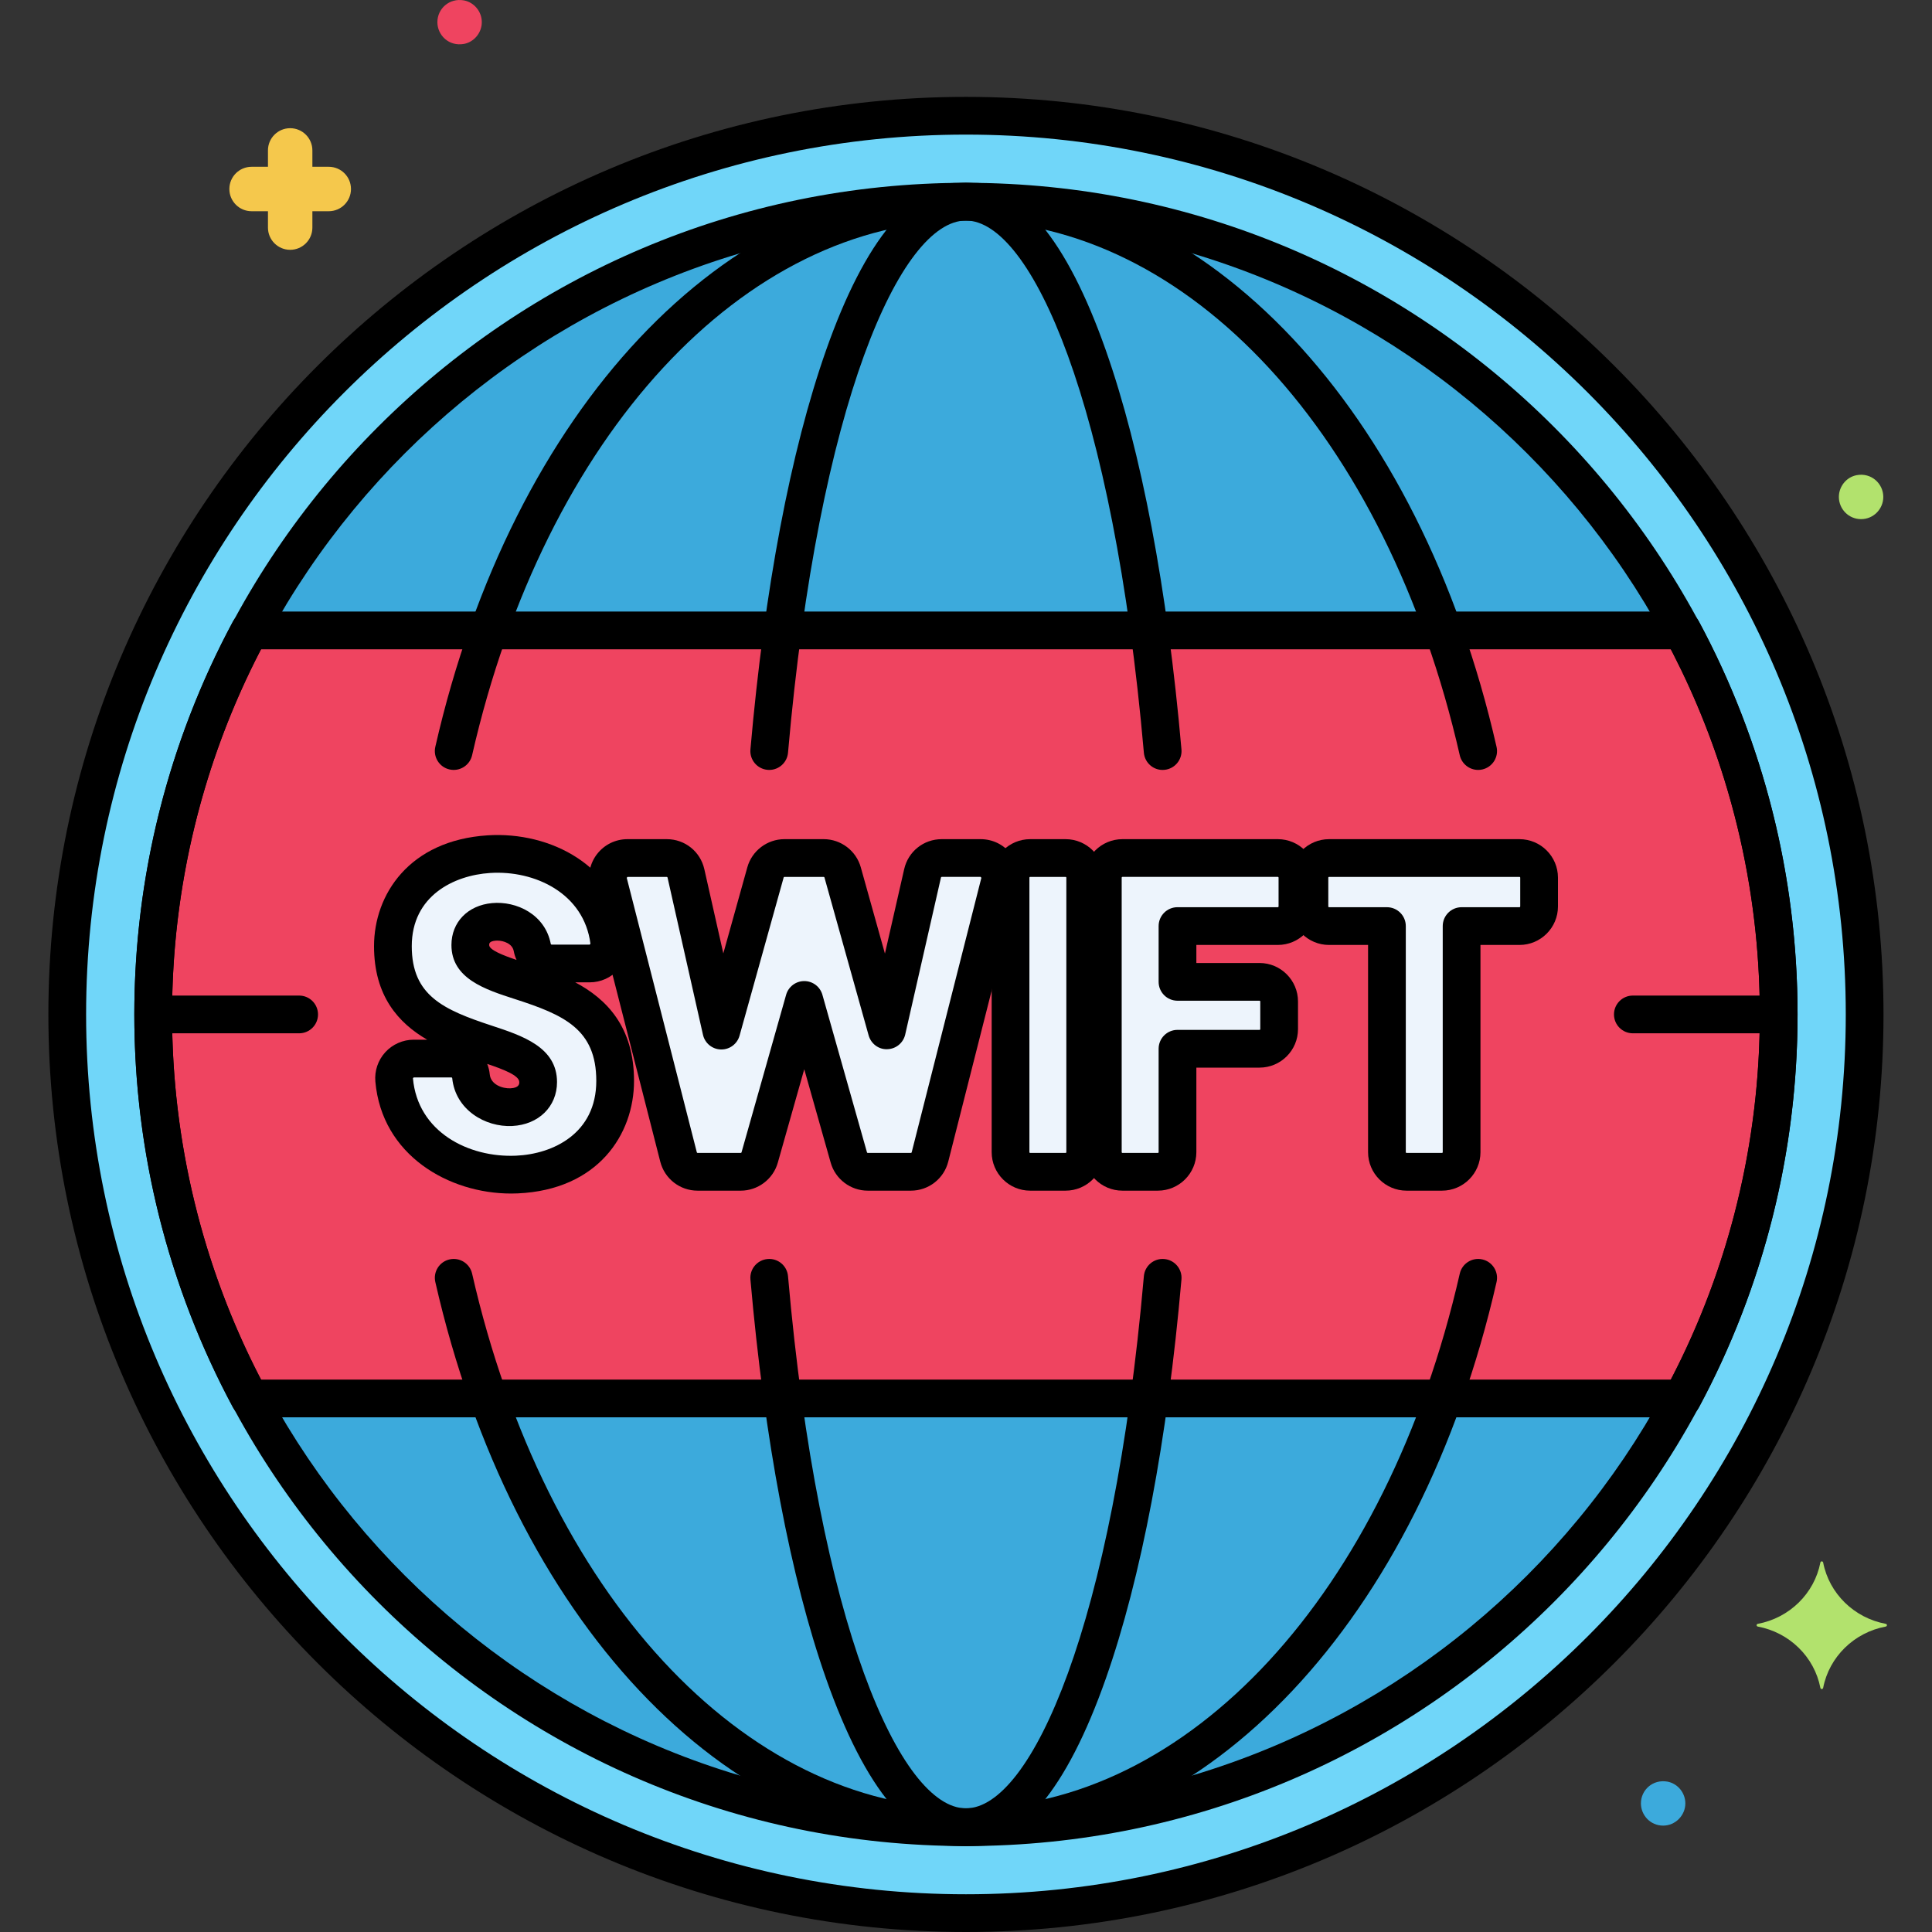 <svg enable-background="new 0 0 256 256" height="512" viewBox="0 0 256 256" width="512" xmlns="http://www.w3.org/2000/svg"><rect x="0" y="0" width="256" height="256" fill="#333333" stroke="none"/><circle cx="127.992" cy="134.418" fill="#70d6f9" r="119.082"/><circle cx="127.992" cy="134.418" fill="#3caadc" r="107.694"/><path d="m20.298 134.418c0 18.406 4.622 35.731 12.762 50.885h189.865c8.14-15.154 12.762-32.479 12.762-50.885s-4.622-35.731-12.762-50.885h-189.865c-8.14 15.154-12.762 32.479-12.762 50.885z" fill="#ef4460"/><g fill="#edf4fc"><path d="m62.319 125.22c0-4.316 7.386-4.014 8.209.33.233 1.227 1.305 2.115 2.554 2.115h5.056c1.566 0 2.778-1.377 2.578-2.93-2.012-15.683-28.655-15.434-28.655.64 0 14.889 19.246 11.061 19.246 18.007 0 4.813-8.395 4.278-8.9-.773-.132-1.33-1.25-2.343-2.586-2.343h-5.005c-.729 0-1.425.306-1.917.844-.493.538-.736 1.258-.672 1.984 1.441 16.358 29.285 17.077 29.285.133.001-15.241-19.193-11.385-19.193-18.007z"/><path d="m129.941 113.694h-5.159c-1.213 0-2.266.839-2.535 2.022l-4.739 20.809-5.857-20.932c-.314-1.123-1.337-1.899-2.503-1.899h-5.211c-1.167 0-2.19.777-2.504 1.901l-5.845 20.966-4.698-20.84c-.267-1.186-1.32-2.028-2.536-2.028h-5.21c-.803 0-1.561.371-2.053 1.005-.493.634-.664 1.46-.465 2.238l9.288 36.375c.293 1.151 1.33 1.956 2.518 1.956h5.727c1.163 0 2.184-.773 2.501-1.892l5.91-20.88 5.907 20.88c.317 1.119 1.338 1.892 2.501 1.892h5.727c1.189 0 2.227-.807 2.519-1.96l9.236-36.375c.198-.777.025-1.602-.467-2.236-.493-.632-1.25-1.002-2.052-1.002z"/><path d="m141.196 113.694h-4.695c-1.436 0-2.6 1.164-2.6 2.6v36.375c0 1.436 1.164 2.6 2.6 2.6h4.695c1.436 0 2.6-1.164 2.6-2.6v-36.375c0-1.436-1.164-2.6-2.6-2.6z"/><path d="m169.317 113.694h-20.588c-1.436 0-2.6 1.164-2.6 2.6v36.375c0 1.436 1.164 2.6 2.6 2.6h4.695c1.436 0 2.6-1.164 2.6-2.6v-13.705h10.869c1.436 0 2.6-1.164 2.6-2.6v-3.663c0-1.436-1.164-2.6-2.6-2.6h-10.869v-7.391h13.294c1.436 0 2.6-1.164 2.6-2.6v-3.818c-.002-1.434-1.166-2.598-2.601-2.598z"/><path d="m201.339 113.694h-25.231c-1.436 0-2.6 1.164-2.6 2.6v3.818c0 1.436 1.164 2.6 2.6 2.6h7.669v29.958c0 1.436 1.164 2.6 2.6 2.6h4.695c1.436 0 2.6-1.164 2.6-2.6v-29.958h7.669c1.436 0 2.6-1.164 2.6-2.6v-3.818c-.003-1.436-1.167-2.6-2.602-2.6z"/></g><path d="m246.026 62.961c-1.415.267-2.366 1.536-2.366 2.884 0 1.575 1.266 2.943 2.943 2.943 1.664 0 2.943-1.362 2.943-2.943 0-1.754-1.579-3.246-3.52-2.884z" fill="#b2e26d"/><path d="m220.95 236.076c-1.942-.35-3.52 1.102-3.52 2.884 0 1.555 1.245 2.943 2.943 2.943 1.639 0 2.943-1.368 2.943-2.943 0-1.4-1.007-2.628-2.366-2.884z" fill="#3caadc"/><path d="m43.563 22.101h-2.171v-2.171c0-1.625-1.317-2.943-2.943-2.943s-2.943 1.317-2.943 2.943v2.171h-2.171c-1.625 0-2.943 1.317-2.943 2.943s1.317 2.943 2.943 2.943h2.171v2.171c0 1.625 1.317 2.943 2.943 2.943s2.943-1.317 2.943-2.943v-2.171h2.171c1.625 0 2.943-1.317 2.943-2.943s-1.317-2.943-2.943-2.943z" fill="#f5c84c"/><path d="m61.475.053c-1.942-.35-3.52 1.102-3.52 2.884 0 1.703 1.496 3.239 3.52 2.884 1.331-.252 2.366-1.466 2.366-2.884s-1.027-2.631-2.366-2.884z" fill="#ef4460"/><path d="m249.87 215.167c-4.192-.781-7.496-4.017-8.293-8.124-.04-.206-.328-.206-.368 0-.797 4.106-4.101 7.343-8.293 8.124-.21.039-.21.321 0 .36 4.192.781 7.496 4.017 8.293 8.124.04.206.328.206.368 0 .797-4.107 4.101-7.343 8.293-8.124.21-.039.21-.321 0-.36z" fill="#b2e26d"/><path d="m101.929 102.019c-.073 0-.146-.003-.221-.01-1.376-.12-2.394-1.333-2.272-2.708 1.861-21.26 5.327-39.549 10.022-52.89 5.182-14.722 11.417-22.187 18.534-22.187s13.353 7.465 18.534 22.187c4.695 13.341 8.162 31.63 10.023 52.89.121 1.375-.896 2.588-2.272 2.708-1.379.13-2.588-.896-2.708-2.272-4.055-46.292-14.93-70.513-23.577-70.513s-19.522 24.221-23.576 70.513c-.113 1.301-1.205 2.282-2.487 2.282z"/><path d="m127.992 244.612c-7.117 0-13.353-7.465-18.534-22.187-4.695-13.341-8.161-31.629-10.022-52.889-.121-1.375.896-2.588 2.272-2.708 1.382-.124 2.589.896 2.708 2.272 4.054 46.292 14.929 70.513 23.576 70.513s19.522-24.221 23.577-70.513c.119-1.375 1.328-2.396 2.708-2.272 1.376.12 2.394 1.333 2.272 2.708-1.861 21.26-5.328 39.549-10.023 52.889-5.181 14.722-11.417 22.187-18.534 22.187z"/><path d="m195.862 102.019c-1.141 0-2.171-.786-2.436-1.945-9.663-42.378-35.959-70.851-65.435-70.851s-55.771 28.473-65.435 70.851c-.308 1.346-1.648 2.187-2.993 1.882-1.347-.307-2.188-1.647-1.882-2.993 10.193-44.704 38.448-74.739 70.31-74.739s60.116 30.035 70.31 74.739c.307 1.346-.535 2.686-1.882 2.993-.186.043-.373.063-.557.063z"/><path d="m127.992 244.612c-31.861 0-60.116-30.035-70.31-74.739-.307-1.346.535-2.686 1.882-2.993s2.686.537 2.993 1.882c9.663 42.377 35.959 70.85 65.435 70.85s55.771-28.473 65.435-70.85c.307-1.346 1.647-2.188 2.993-1.882 1.347.307 2.188 1.647 1.882 2.993-10.194 44.704-38.448 74.739-70.31 74.739z"/><path d="m127.992 256c-67.041 0-121.582-54.542-121.582-121.582s54.541-121.582 121.582-121.582 121.582 54.542 121.582 121.582-54.541 121.582-121.582 121.582zm0-238.164c-64.283 0-116.582 52.298-116.582 116.582s52.299 116.582 116.582 116.582 116.582-52.298 116.582-116.582-52.299-116.582-116.582-116.582z"/><path d="m234.733 136.918h-18.371c-1.381 0-2.5-1.119-2.5-2.5s1.119-2.5 2.5-2.5h18.371c1.381 0 2.5 1.119 2.5 2.5s-1.119 2.5-2.5 2.5z"/><path d="m39.639 136.918h-19.196c-1.381 0-2.5-1.119-2.5-2.5s1.119-2.5 2.5-2.5h19.195c1.381 0 2.5 1.119 2.5 2.5s-1.118 2.5-2.499 2.5z"/><path d="m127.992 244.612c-60.762 0-110.194-49.433-110.194-110.194s49.432-110.194 110.194-110.194 110.194 49.433 110.194 110.194-49.432 110.194-110.194 110.194zm0-215.388c-58.004 0-105.194 47.19-105.194 105.194s47.19 105.194 105.194 105.194 105.194-47.19 105.194-105.194-47.19-105.194-105.194-105.194z"/><path d="m222.925 187.803h-189.865c-.921 0-1.767-.506-2.202-1.317-8.544-15.906-13.06-33.911-13.06-52.068s4.516-36.163 13.06-52.068c.436-.811 1.281-1.317 2.202-1.317h189.865c.921 0 1.767.506 2.202 1.317 8.544 15.906 13.06 33.911 13.06 52.068s-4.516 36.163-13.06 52.068c-.436.811-1.281 1.317-2.202 1.317zm-188.359-5h186.852c7.703-14.854 11.769-31.55 11.769-48.385s-4.065-33.531-11.769-48.385h-186.852c-7.703 14.854-11.769 31.55-11.769 48.385s4.066 33.531 11.769 48.385z"/><path d="m67.719 158.15c-8.241 0-17.12-5.06-17.981-14.837-.126-1.419.354-2.838 1.318-3.891.966-1.053 2.336-1.656 3.761-1.656h1.788c-3.798-2.205-7.043-5.784-7.043-12.391 0-6.833 4.655-14.025 15.057-14.689 8.307-.532 17.331 4.017 18.578 13.731.188 1.452-.261 2.916-1.229 4.016-.968 1.101-2.363 1.732-3.829 1.732h-1.914c4.123 2.192 7.788 5.865 7.788 13.062 0 7.081-4.768 14.436-15.418 14.904-.29.013-.583.019-.876.019zm-12.903-15.384s-.099.107-.099.108c.626 7.104 7.352 10.54 13.657 10.261 4.907-.216 10.638-2.94 10.638-9.909 0-6.853-4.269-8.742-10.779-10.842-3.944-1.272-8.414-2.714-8.414-7.165 0-3.02 2.16-5.252 5.376-5.554 3.233-.304 7.045 1.495 7.789 5.418.009.047.05.081.098.081h5.057s.099-.111.099-.112c-.855-6.661-7.347-9.764-13.3-9.378-4.787.306-10.376 3.03-10.376 9.7 0 6.548 4.194 8.42 10.593 10.528 4.057 1.336 8.654 2.852 8.654 7.479 0 3.252-2.44 5.645-5.936 5.819-3.574.177-7.533-2.146-7.952-6.344-.006-.053-.048-.091-.099-.091h-5.006zm9.745-1.791c.172.434.287.9.336 1.388.135 1.359 1.681 1.887 2.728 1.845 1.185-.059 1.185-.596 1.185-.825-.001-.879-2.095-1.684-4.249-2.408zm1.33-16.341c-.079 0-.155.003-.228.01-.844.079-.844.402-.844.576 0 .648 1.828 1.367 3.629 1.974-.17-.37-.298-.765-.376-1.179-.185-.979-1.336-1.381-2.181-1.381z"/><path d="m120.705 157.769h-5.728c-2.271 0-4.289-1.526-4.906-3.711l-3.503-12.379-3.504 12.379c-.617 2.185-2.635 3.711-4.906 3.711h-5.728c-2.333 0-4.365-1.579-4.94-3.839l-9.287-36.374c-.388-1.513-.047-3.155.912-4.39.976-1.254 2.443-1.972 4.028-1.972h5.21c2.4 0 4.446 1.636 4.975 3.978l2.516 11.16 3.181-11.408c.612-2.196 2.633-3.73 4.912-3.73h5.211c2.278 0 4.298 1.532 4.911 3.727l3.2 11.438 2.551-11.198c.532-2.336 2.577-3.967 4.973-3.967h5.158c1.584 0 3.052.717 4.025 1.967.975 1.254 1.309 2.854.917 4.39l-9.235 36.373c-.576 2.264-2.608 3.845-4.943 3.845zm-14.136-27.772c1.119 0 2.102.743 2.405 1.819l5.907 20.88c.013.043.052.072.096.072h5.728c.045 0 .086-.032.097-.076l9.235-36.375-.097-.124h-5.158c-.047 0-.087.032-.098.078l-4.739 20.809c-.254 1.115-1.232 1.916-2.376 1.944-1.131.057-2.16-.724-2.469-1.825l-5.857-20.932c-.013-.043-.052-.073-.096-.073h-5.211c-.045 0-.084.029-.096.073l-5.846 20.966c-.302 1.083-1.288 1.829-2.407 1.829-.021 0-.043 0-.063-.001-1.146-.029-2.124-.832-2.376-1.949l-4.697-20.84c-.011-.045-.051-.078-.098-.078h-5.21s-.097.124-.097.124l9.288 36.375c.012.045.051.075.096.075h5.728c.044 0 .083-.029.096-.072l5.91-20.88c.305-1.076 1.287-1.819 2.405-1.819z"/><path d="m141.196 157.769h-4.694c-2.812 0-5.1-2.288-5.1-5.1v-36.375c0-2.812 2.288-5.1 5.1-5.1h4.694c2.812 0 5.1 2.288 5.1 5.1v36.375c0 2.812-2.288 5.1-5.1 5.1zm-4.694-41.575c-.056 0-.1.044-.1.1v36.375c0 .056.044.1.1.1h4.694c.055 0 .1-.045.1-.1v-36.375c0-.055-.045-.1-.1-.1z"/><path d="m153.424 157.769h-4.695c-2.812 0-5.1-2.288-5.1-5.1v-36.375c0-2.812 2.288-5.1 5.1-5.1h20.588c2.812 0 5.1 2.288 5.1 5.1v3.817c0 2.812-2.288 5.1-5.1 5.1h-10.793v2.391h8.368c2.812 0 5.1 2.288 5.1 5.1v3.664c0 2.812-2.288 5.1-5.1 5.1h-8.368v11.205c-.001 2.81-2.289 5.098-5.1 5.098zm-4.695-41.575c-.055 0-.1.045-.1.1v36.375c0 .055.045.1.1.1h4.695c.055 0 .1-.045.1-.1v-13.705c0-1.381 1.119-2.5 2.5-2.5h10.868c.055 0 .1-.045.1-.1v-3.664c0-.055-.045-.1-.1-.1h-10.868c-1.381 0-2.5-1.119-2.5-2.5v-7.391c0-1.381 1.119-2.5 2.5-2.5h13.293c.056 0 .1-.044.1-.1v-3.817c0-.056-.044-.1-.1-.1h-20.588z"/><path d="m191.07 157.769h-4.694c-2.812 0-5.1-2.288-5.1-5.1v-27.458h-5.169c-2.812 0-5.1-2.288-5.1-5.1v-3.817c0-2.812 2.288-5.1 5.1-5.1h25.231c2.812 0 5.1 2.288 5.1 5.1v3.817c0 2.812-2.288 5.1-5.1 5.1h-5.169v27.458c.001 2.812-2.287 5.1-5.099 5.1zm-14.963-41.575c-.056 0-.1.044-.1.1v3.817c0 .056.044.1.1.1h7.669c1.381 0 2.5 1.119 2.5 2.5v29.958c0 .056.044.1.1.1h4.694c.055 0 .1-.045.1-.1v-29.958c0-1.381 1.119-2.5 2.5-2.5h7.669c.055 0 .1-.045.1-.1v-3.817c0-.055-.045-.1-.1-.1z"/></svg>